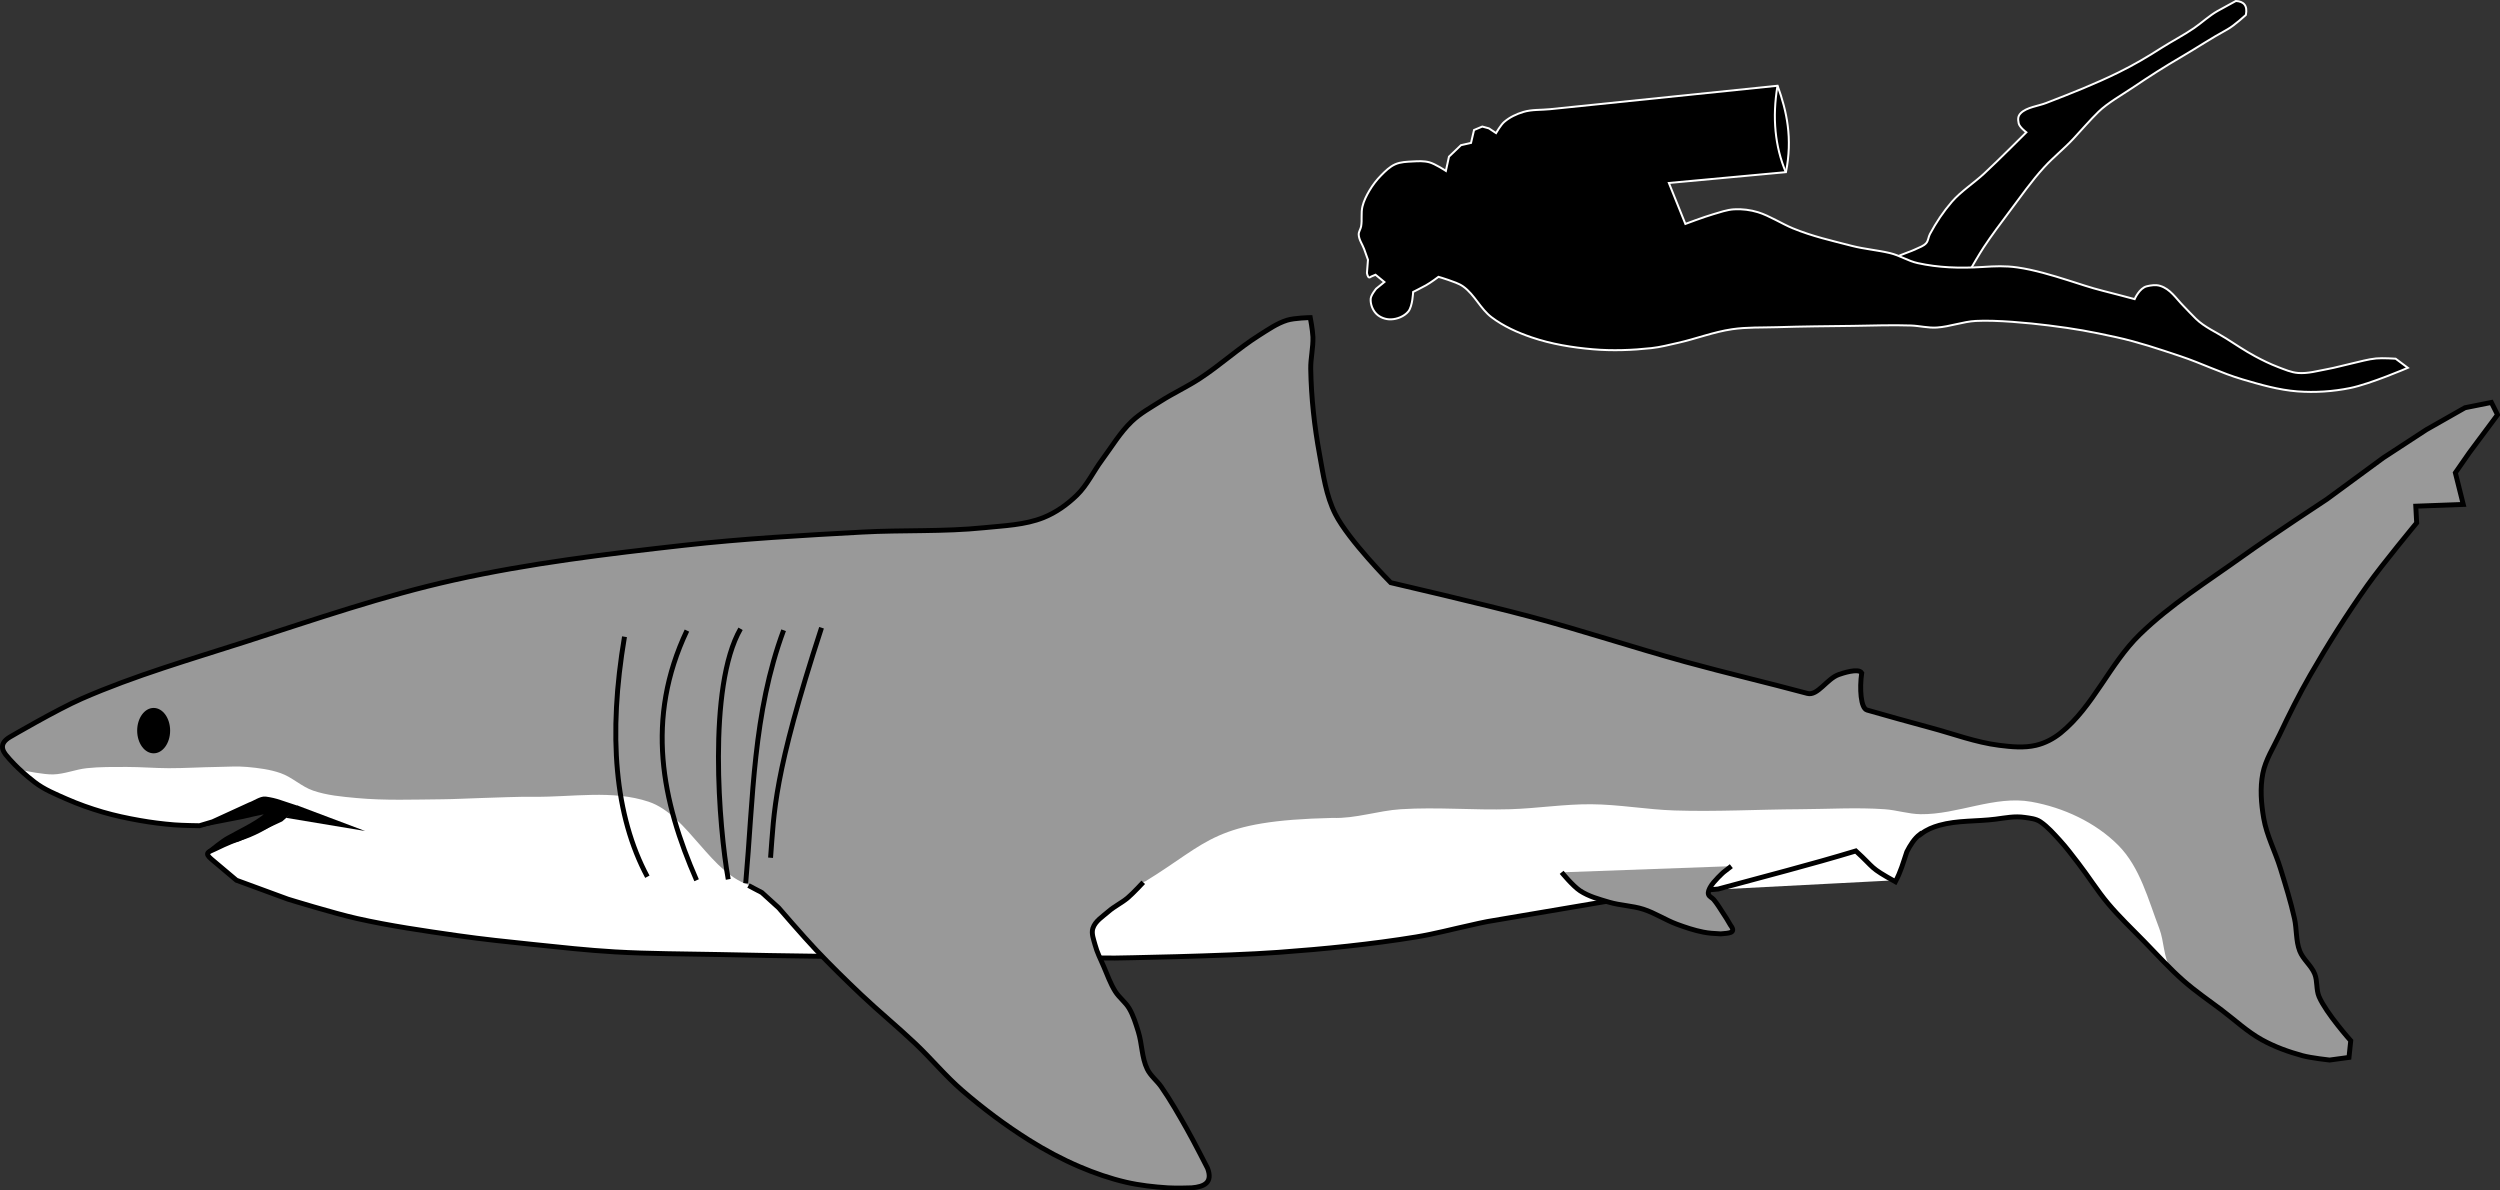 <?xml version="1.0" encoding="UTF-8" standalone="no"?>
<!-- Created with Inkscape (http://www.inkscape.org/) -->

<svg
   xmlns:dc="http://purl.org/dc/elements/1.1/"
   xmlns:cc="http://creativecommons.org/ns#"
   xmlns:rdf="http://www.w3.org/1999/02/22-rdf-syntax-ns#"
   xmlns:svg="http://www.w3.org/2000/svg"
   xmlns="http://www.w3.org/2000/svg"
   xmlns:sodipodi="http://sodipodi.sourceforge.net/DTD/sodipodi-0.dtd"
   xmlns:inkscape="http://www.inkscape.org/namespaces/inkscape"
   width="507.811"
   height="241.779"
   id="svg2"
   version="1.1"
   inkscape:version="0.48.3.1 r9886"
   sodipodi:docname="great white shark size.svg">
  <rect width="100%" height="100%" fill="#333333" stroke="none"/>
  <defs
     id="defs4" />
  <sodipodi:namedview
     id="base"
     pagecolor="#ffffff"
     bordercolor="#666666"
     borderopacity="1.0"
     inkscape:pageopacity="0.0"
     inkscape:pageshadow="2"
     inkscape:zoom="1.4"
     inkscape:cx="545.53889"
     inkscape:cy="161.7501"
     inkscape:document-units="px"
     inkscape:current-layer="layer1"
     showgrid="false"
     inkscape:window-width="1920"
     inkscape:window-height="1017"
     inkscape:window-x="-8"
     inkscape:window-y="-8"
     inkscape:window-maximized="1"
     fit-margin-top="0"
     fit-margin-left="0"
     fit-margin-right="0"
     fit-margin-bottom="0" />
  <g
     inkscape:groupmode="layer"
     id="layer1"
     inkscape:label="right fin"
     style="display:none">
    <path
       style="fill:#ffffff;stroke:#000000;stroke-width:1px;stroke-linecap:butt;stroke-linejoin:miter;stroke-opacity:1"
       d="m 301.607,187.047 c 0,0 2.156,-0.044 3.125,0.357 1.194,0.494 2.011,1.623 3.036,2.411 1.265,0.972 2.494,2.001 3.839,2.857 0.741,0.472 2.321,1.25 2.321,1.25 0.557,0.244 1.034,0.051 1.339,-0.714 0,0 0.891,-2.055 1.429,-3.036 0.322,-0.586 0.618,-1.205 1.071,-1.696 0.505,-0.547 1.156,-0.943 1.786,-1.339 0.653,-0.412 1.351,-0.751 2.054,-1.071 0.96,-0.438 1.969,-0.761 2.946,-1.161 0.987,-0.404 2.946,-1.25 2.946,-1.25 l 3.75,-0.804"
       id="path3018"
       inkscape:connector-curvature="0"
       sodipodi:nodetypes="csssccssssscc" />
  </g>
  <g
     inkscape:groupmode="layer"
     id="layer4"
     inkscape:label="mouth"
     style="display:inline"
     transform="translate(-94.755,-217.492)">
    <path
       style="fill:#000000;stroke:#000000;stroke-width:1px;stroke-linecap:butt;stroke-linejoin:miter;stroke-opacity:1"
       d="m 135.329,384.052 3.441,-8.428 22.792,1.2 -2.809,10.607 -16.226,5.903 -4.293,-2.02 -0.901,-0.846 c 0,0 2.802,-2.267 3.784,-2.747 2.387,-1.38 7.42,-3.629 8.527,-5.536 -1.694,0.183 -4.861,1.006 -5.625,1.161 l -8.444,1.643 z"
       id="path3025"
       inkscape:connector-curvature="0"
       sodipodi:nodetypes="cccccccccccc" />
  </g>
  <g
     inkscape:groupmode="layer"
     id="layer2"
     inkscape:label="trace"
     style="display:inline"
     transform="translate(-94.755,-217.492)">
    <path
       style="fill:#ffffff;stroke:none"
       d="m 480.328,396.268 c 0,0 0.666,-3.673 1.515,-5.303 0.802,-1.539 1.916,-2.971 3.283,-4.041 1.051,-0.823 2.339,-1.343 3.624,-1.705 3.689,-1.038 7.627,-0.763 11.429,-1.25 2.029,-0.26 3.869,-0.657 5.893,-0.357 1.106,0.164 2.292,0.26 3.214,0.893 1.493,1.024 2.703,2.418 3.929,3.75 1.347,1.464 2.533,3.069 3.75,4.643 2.082,2.694 3.88,5.608 6.071,8.214 2.276,2.707 4.851,5.148 7.321,7.679 2.647,2.71 5.188,5.538 8.036,8.036 2.426,2.127 5.101,3.952 7.679,5.893 2.72,2.048 5.234,4.425 8.214,6.071 2.574,1.422 5.378,2.44 8.214,3.214 1.803,0.492 5.536,0.893 5.536,0.893 l 3.929,-0.536 0.357,-3.393 c 0,0 -4.977,-5.561 -6.429,-8.929 -0.624,-1.447 -0.302,-3.182 -0.893,-4.643 -0.694,-1.714 -2.367,-2.919 -3.036,-4.643 -0.807,-2.08 -0.591,-4.428 -1.071,-6.607 -0.759,-3.441 -1.823,-6.81 -2.857,-10.179 -1.049,-3.419 -2.785,-6.654 -3.393,-10.179 -0.516,-2.992 -0.764,-6.128 -0.179,-9.107 0.55,-2.799 2.174,-5.278 3.393,-7.857 1.945,-4.116 3.983,-8.195 6.25,-12.143 3.586,-6.243 7.438,-12.345 11.607,-18.214 3.117,-4.388 10,-12.679 10,-12.679 l -0.179,-3.393 9.643,-0.357 -1.607,-6.429 2.857,-4.107 5.714,-7.679 -1.25,-2.5 -5.357,1.071 -7.857,4.464 -8.75,5.714 -11.429,8.393 c 0,0 -11.537,7.582 -17.143,11.607 -7.108,5.104 -14.624,9.788 -20.893,15.893 -6.127,5.966 -9.415,14.631 -16.071,20 -1.45,1.17 -3.186,2.072 -5,2.5 -2.433,0.574 -5.02,0.313 -7.5,0 -4.755,-0.6 -9.298,-2.333 -13.929,-3.571 -4.309,-1.152 -8.6,-2.371 -12.891,-3.589 -1.297,-0.368 -1.536,-4.377 -1.084,-7.543 -0.65,-1.046 -3.999,0.099 -4.662,0.333 -2.416,0.852 -4.298,4.389 -6.363,3.835 -8.254,-2.218 -16.581,-4.161 -24.821,-6.429 -10.461,-2.878 -20.768,-6.304 -31.25,-9.107 -9.47,-2.533 -28.571,-6.964 -28.571,-6.964 0,0 -8.552,-8.605 -11.25,-13.929 -1.893,-3.735 -2.462,-8.024 -3.214,-12.143 -1.043,-5.71 -1.686,-11.518 -1.786,-17.321 -0.037,-2.177 0.52,-4.341 0.446,-6.518 -0.044,-1.321 -0.536,-3.929 -0.536,-3.929 0,0 -3.217,0.061 -4.732,0.536 -2.033,0.637 -3.822,1.9 -5.625,3.036 -4.236,2.668 -7.948,6.107 -12.143,8.839 -2.537,1.652 -5.304,2.928 -7.857,4.554 -2.02,1.286 -4.159,2.456 -5.893,4.107 -2.397,2.282 -4.099,5.199 -6.071,7.857 -1.742,2.348 -2.993,5.105 -5.089,7.143 -1.953,1.899 -4.256,3.543 -6.786,4.554 -3.785,1.511 -7.999,1.637 -12.054,2.054 -8.236,0.846 -16.555,0.438 -24.821,0.893 -12.068,0.664 -24.15,1.329 -36.161,2.679 -15.644,1.758 -31.33,3.636 -46.696,7.054 -14.331,3.187 -28.256,8.005 -42.232,12.5 -11.218,3.608 -22.597,6.884 -33.393,11.607 -5.038,2.204 -14.554,7.768 -14.554,7.768 -2.167,1.273 -1.799,2.667 -0.446,4.107 0,0 1.781,2.26 5.446,5.089 1.918,1.481 4.212,2.413 6.429,3.393 2.402,1.062 4.89,1.941 7.411,2.679 2.46,0.72 4.976,1.25 7.5,1.696 2.305,0.407 4.632,0.704 6.964,0.893 1.722,0.14 5.179,0.179 5.179,0.179 l 2.679,-0.804 c 0,0 3.991,-1.979 5.871,-3.103 0.802,-0.479 2.277,-1.063 3.17,-1.339 0.855,-0.265 0.788,-0.684 1.674,-0.558 1.035,0.147 1.96,0.728 2.946,1.071 0.978,0.341 2.946,0.982 2.946,0.982 0,0 -1.857,1.704 -2.757,2.443 -2.76,1.875 -5.488,3.44 -8.582,4.343 -1.639,0.466 -4.821,1.696 -4.821,1.696 -1.377,0.305 -2.171,0.804 -0.714,2.054 l 5.089,4.286 10.446,3.839 c 0,0 9.283,2.865 14.018,3.929 6.746,1.515 13.603,2.5 20.446,3.482 5.072,0.728 10.171,1.256 15.268,1.786 5.559,0.578 11.117,1.194 16.696,1.518 7.044,0.409 14.106,0.385 21.161,0.536 6.845,0.146 13.69,0.277 20.536,0.357 19.969,0.233 59.911,0.357 59.911,0.357 l 33.214,-1.161 27.946,-3.125 11.161,-2.411 3.304,-0.714 24.001,-4.135 22.874,-2.472 z"
       id="path2997"
       inkscape:connector-curvature="0"
       sodipodi:nodetypes="csssssssssssssscccsssssssssscccccccccccssssssscsssscsssscssssssssssssssccsssssccsssscccccccsssssscccccccc" />
  </g>
  <g
     inkscape:groupmode="layer"
     id="layer7"
     inkscape:label="dorsal shading"
     transform="translate(-94.755,-217.492)">
    <path
       style="fill:#999999;stroke:none;display:inline"
       d="m 538.442,416.802 c 2.426,2.127 5.101,3.952 7.679,5.893 2.72,2.048 5.234,4.425 8.214,6.071 2.574,1.422 5.378,2.44 8.214,3.214 1.803,0.492 5.536,0.893 5.536,0.893 l 3.929,-0.536 0.357,-3.393 c 0,0 -4.977,-5.561 -6.429,-8.929 -0.624,-1.447 -0.302,-3.182 -0.893,-4.643 -0.694,-1.714 -2.367,-2.919 -3.036,-4.643 -0.807,-2.08 -0.591,-4.428 -1.071,-6.607 -0.759,-3.441 -1.823,-6.81 -2.857,-10.179 -1.049,-3.419 -2.785,-6.654 -3.393,-10.179 -0.516,-2.992 -0.764,-6.128 -0.179,-9.107 0.55,-2.799 2.174,-5.278 3.393,-7.857 1.945,-4.116 3.983,-8.195 6.25,-12.143 3.586,-6.243 7.438,-12.345 11.607,-18.214 3.117,-4.388 10,-12.679 10,-12.679 l -0.179,-3.393 9.643,-0.357 -1.607,-6.429 2.857,-4.107 5.714,-7.679 -1.25,-2.5 -5.357,1.071 -7.857,4.464 -8.75,5.714 -11.429,8.393 c 0,0 -11.537,7.582 -17.143,11.607 -7.108,5.104 -14.624,9.788 -20.893,15.893 -6.127,5.966 -9.415,14.631 -16.071,20 -1.45,1.17 -3.186,2.072 -5,2.5 -2.433,0.574 -5.02,0.313 -7.5,0 -4.755,-0.6 -9.298,-2.333 -13.929,-3.571 -4.309,-1.152 -8.6,-2.371 -12.891,-3.589 -1.297,-0.368 -1.536,-4.377 -1.084,-7.543 -0.65,-1.046 -3.999,0.099 -4.662,0.333 -2.416,0.852 -4.298,4.389 -6.363,3.835 -8.254,-2.218 -16.581,-4.161 -24.821,-6.429 -10.461,-2.878 -20.768,-6.304 -31.25,-9.107 -9.47,-2.533 -28.571,-6.964 -28.571,-6.964 0,0 -8.552,-8.605 -11.25,-13.929 -1.893,-3.735 -2.462,-8.024 -3.214,-12.143 -1.043,-5.71 -1.686,-11.518 -1.786,-17.321 -0.037,-2.177 0.52,-4.341 0.446,-6.518 -0.044,-1.321 -0.536,-3.929 -0.536,-3.929 0,0 -3.217,0.061 -4.732,0.536 -2.033,0.637 -3.822,1.9 -5.625,3.036 -4.236,2.668 -7.948,6.107 -12.143,8.839 -2.537,1.652 -5.304,2.928 -7.857,4.554 -2.02,1.286 -4.159,2.456 -5.893,4.107 -2.397,2.282 -4.099,5.199 -6.071,7.857 -1.742,2.348 -2.993,5.105 -5.089,7.143 -1.953,1.899 -4.256,3.543 -6.786,4.554 -3.785,1.511 -7.999,1.637 -12.054,2.054 -8.236,0.846 -16.555,0.438 -24.821,0.893 -12.068,0.664 -24.15,1.329 -36.161,2.679 -15.644,1.758 -31.33,3.636 -46.696,7.054 -14.331,3.187 -28.256,8.005 -42.232,12.5 -11.218,3.608 -22.597,6.884 -33.393,11.607 -5.038,2.204 -14.554,7.768 -14.554,7.768 -2.167,1.273 -1.799,2.667 -0.446,4.107 0,0 0.835,1.059 2.537,2.635 l 0.737,0.054 c 0,0 3.857,0.81 5.808,0.758 2.311,-0.062 4.52,-1.015 6.819,-1.263 2.68,-0.288 5.386,-0.25 8.081,-0.253 2.863,-0.003 5.723,0.247 8.586,0.253 3.284,0.006 6.565,-0.21 9.849,-0.253 2.02,-0.026 4.049,-0.185 6.061,0 2.302,0.211 4.638,0.495 6.819,1.263 2.345,0.826 4.216,2.726 6.566,3.536 2.826,0.974 5.862,1.24 8.839,1.515 5.784,0.534 11.616,0.304 17.425,0.253 2.611,-0.023 5.219,-0.18 7.829,-0.253 3.619,-0.1 7.239,-0.289 10.859,-0.253 7.751,0.078 15.882,-1.448 23.234,1.01 8.039,2.687 12.742,15.001 20.961,17.073 6.075,1.532 13.137,8.416 19.402,8.337 11.233,-0.141 17.855,-4.893 28.945,-6.686 6.143,-0.993 25.743,-0.407 31.581,-2.561 13.142,-8.061 13.839,-12.337 38.007,-12.879 4.664,0.17 9.232,-1.473 13.89,-1.768 7.393,-0.469 14.819,0.228 22.223,0 5.479,-0.168 10.933,-1.046 16.415,-1.01 5.656,0.037 11.267,1.08 16.92,1.263 8.498,0.275 17.004,-0.21 25.506,-0.253 5.724,-0.028 11.462,-0.392 17.173,0 2.459,0.169 4.859,0.979 7.324,1.01 7.539,0.095 15.053,-3.845 22.476,-2.525 6.486,1.153 13.033,4.166 17.678,8.839 4.432,4.459 6.084,11.049 8.334,16.92 1.001,2.613 0.813,5.694 2.273,8.081 0.666,1.089 -0.039,0.106 2.809,2.604 z"
       id="path2997-7"
       inkscape:connector-curvature="0"
       sodipodi:nodetypes="cssscccsssssssssscccccccccccssssssscsssscsssscssssssssssssssccccssssssssssssssssccssssssssssscc" />
    <path
       style="fill:#000000;stroke:none"
       d="m 155.179,381.112 13.75,5.179 -16.071,-2.679 z"
       id="path3097"
       inkscape:connector-curvature="0" />
  </g>
  <g
     inkscape:groupmode="layer"
     id="layer8"
     inkscape:label="diver"
     transform="translate(-94.755,-217.492)">
    <g
       id="g3137"
       transform="matrix(-0.626,0.262,0.262,0.626,610.953,162.731)">
      <path
         sodipodi:nodetypes="csssssscsssssssccsssssssscc"
         inkscape:connector-curvature="0"
         id="path2997-0"
         d="m 244.436,71.022 c 0,0 -4.642,-0.17 -6.964,-0.179 -1.637,-0.006 -3.276,0.179 -4.911,0.089 -1.168,-0.064 -2.432,0.069 -3.482,-0.446 -0.869,-0.427 -1.301,-1.444 -2.054,-2.054 -3.144,-2.545 -6.244,-4.61 -9.863,-6.418 -3.487,-1.742 -8.396,-2.675 -12.055,-4.018 -5.746,-2.108 -16.475,-6.529 -16.475,-6.529 0,0 1.315,-2.232 1.071,-3.393 -0.259,-1.239 -0.575,-2.053 -1.742,-2.541 -2.283,-0.954 -5.695,0.061 -8.168,0.131 -7.884,0.222 -15.789,0.402 -23.661,-0.089 -5.177,-0.323 -9.516,-0.924 -14.626,-1.812 -3.425,-0.595 -7.777,-0.966 -11.248,-1.701 -2.837,-0.601 -5.613,-1.655 -8.434,-1.99 -2.187,-0.26 -6.228,-0.658 -6.228,-0.658 -2.113,1.039 -2.748,2.615 -1.161,5 0,0 4.444,1.613 6.748,1.86 6.176,0.662 10.288,1.514 15.468,2.21 6.572,0.882 11.11,1.681 17.615,2.967 3.665,0.725 8.581,1.319 12.059,2.683 3.121,1.224 7.017,3.161 10.07,4.546 3.76,1.705 7.521,2.723 11.27,4.451 5.168,2.383 9.99,5.456 14.9,8.334 3.749,2.198 7.502,4.398 11.112,6.819 1.914,1.283 5.581,4.077 5.581,4.077 l 5.357,5"
         style="fill:#000000;stroke:#ffffff;stroke-width:0.6;stroke-linecap:butt;stroke-linejoin:miter;stroke-miterlimit:4;stroke-opacity:1;stroke-dasharray:none" />
      <path
         sodipodi:nodetypes="cssssssssssssssssssscscssssccccsccsssssssssccccccccsssccccssssssssssscssssssssssscc"
         inkscape:connector-curvature="0"
         id="path3000-9"
         d="m 110.507,160.575 c 0,0 12.248,0.111 18.214,-1.071 5.189,-1.028 10.289,-2.774 15,-5.179 4.986,-2.545 9.406,-6.112 13.75,-9.643 5.13,-4.17 9.489,-9.217 14.464,-13.571 5.03,-4.403 10.064,-8.839 15.536,-12.679 6.643,-4.661 10.284,-7.03 17.321,-11.071 5.244,-3.011 13.858,-7.609 19.554,-9.643 3.705,-1.323 7.793,-1.41 11.518,-2.679 2.47,-0.841 4.595,-2.479 6.964,-3.571 5.26,-2.425 10.702,-4.434 16.071,-6.607 7.008,-2.836 14.009,-5.694 21.071,-8.393 4.204,-1.607 8.318,-3.528 12.679,-4.643 5.424,-1.386 11.095,-1.522 16.607,-2.5 2.632,-0.467 5.295,-0.845 7.857,-1.607 5.583,-1.661 11.089,-3.726 16.25,-6.429 5.514,-2.887 10.875,-6.233 15.536,-10.357 3.351,-2.965 6.49,-6.317 8.75,-10.179 2.111,-3.608 2.086,-8.231 4.286,-11.786 0.864,-1.396 2.199,-2.444 3.393,-3.571 0.737,-0.696 2.321,-1.964 2.321,-1.964 0,0 2.739,0.703 4.464,0.893 1.497,0.164 4.286,0.357 4.286,0.357 0,0 1.799,3.894 3.571,4.821 1.688,0.884 3.933,0.856 5.714,0.179 1.456,-0.554 2.804,-1.772 3.393,-3.214 0.608,-1.489 0.545,-3.385 -0.179,-4.821 -0.514,-1.021 -2.679,-2.143 -2.679,-2.143 l -3.036,-0.893 1.607,-3.036 1.384,0 c 0,0 0.542,0.164 0.714,0 0.355,-0.337 0.074,-1.466 0.074,-1.466 l -1.815,-3.534 c 0,0 -0.127,-2.262 -0.179,-3.393 -0.07,-1.547 0.37,-3.195 -0.179,-4.643 C 384.493,1.748 383.646,1.285 383.186,0.575 382.101,-1.101 381.694,-3.177 380.507,-4.782 c -1.026,-1.388 -2.366,-2.54 -3.75,-3.571 -1.54,-1.146 -3.228,-2.12 -5,-2.857 -1.653,-0.688 -3.388,-1.4 -5.179,-1.429 -1.776,-0.029 -3.506,0.654 -5.179,1.25 -1.555,0.554 -3.162,1.128 -4.464,2.143 -1.467,1.143 -3.571,4.286 -3.571,4.286 l -2.5,-3.571 -4.643,-1.786 -3.036,0.536 -2.321,-3.214 -2.679,0 -1.607,1.25 -1.429,2.143 c 0,0 -2.25,-1.717 -3.571,-2.143 -2.047,-0.66 -4.29,-0.762 -6.429,-0.536 -2.659,0.281 -5.119,1.547 -7.679,2.321 -21.846,6.606 -65.536,19.821 -65.536,19.821 0.401,8.096 1.921,16.318 7.679,24.821 l 33.571,-10.536 0.179,13.214 c 0,0 -5.847,0.206 -8.75,0.536 -2.159,0.245 -4.382,0.343 -6.429,1.071 -2.26,0.805 -4.406,2.036 -6.25,3.571 -2.694,2.243 -5.287,6.005 -7.768,8.482 -4.515,4.507 -9.119,7.746 -14.196,11.607 -3.102,2.358 -6.584,4.133 -9.732,6.429 -2.434,1.775 -4.052,4.252 -6.518,5.982 -5.119,3.593 -10.79,6.252 -17.5,8.571 -3.51,1.213 -6.27,2.212 -9.464,4.107 -4.326,2.566 -8.751,6.213 -12.589,9.464 -2.641,2.237 -5.439,4.718 -8.214,6.786 -2.039,1.519 -7.946,6.071 -7.946,6.071 0,0 -2.584,-2.494 -4.821,-2.143 -1.321,0.207 -2.722,0.573 -3.75,1.429 -2.464,2.05 -2.921,5.236 -4.107,8.214 -0.631,1.584 -1.294,3.433 -1.964,5 -1.415,3.309 -4.01,5.978 -6.071,8.929 -1.93,2.763 -3.776,5.593 -5.893,8.214 -1.615,2 -3.314,3.945 -5.179,5.714 -1.504,1.427 -2.977,2.982 -4.821,3.929 -2.634,1.351 -5.681,1.685 -8.571,2.321 -2.418,0.533 -4.886,0.805 -7.321,1.25 -2.446,0.447 -4.947,0.692 -7.321,1.429 -1.859,0.577 -5.357,2.321 -5.357,2.321 z"
         style="fill:#000000;stroke:#ffffff;stroke-width:0.6;stroke-linecap:butt;stroke-linejoin:miter;stroke-miterlimit:4;stroke-opacity:1;stroke-dasharray:none;display:inline" />
      <path
         sodipodi:nodetypes="cc"
         inkscape:connector-curvature="0"
         id="path3776"
         d="m 251.936,9.816 c 5.239,8.289 7.721,16.577 7.723,24.866"
         style="fill:none;stroke:#ffffff;stroke-width:0.6;stroke-linecap:butt;stroke-linejoin:miter;stroke-miterlimit:4;stroke-opacity:1;stroke-dasharray:none" />
    </g>
  </g>
  <g
     inkscape:groupmode="layer"
     id="layer5"
     inkscape:label="eye"
     transform="translate(-94.755,-217.492)">
    <path
       sodipodi:type="arc"
       style="fill:#000000;stroke:none;display:inline"
       id="path3030"
       sodipodi:cx="126.64787"
       sodipodi:cy="365.90039"
       sodipodi:rx="2.6516504"
       sodipodi:ry="4.6088209"
       d="m 129.3,365.9 c 0,2.545 -1.187,4.609 -2.652,4.609 -1.464,0 -2.652,-2.063 -2.652,-4.609 0,-2.545 1.187,-4.609 2.652,-4.609 1.464,0 2.652,2.063 2.652,4.609 z"
       transform="matrix(1.262,0,0,1,-33.864,0)" />
  </g>
  <g
     inkscape:groupmode="layer"
     id="layer6"
     inkscape:label="gills"
     style="display:inline"
     transform="translate(-94.755,-217.492)">
    <path
       style="fill:none;stroke:#000000;stroke-width:1px;stroke-linecap:butt;stroke-linejoin:miter;stroke-opacity:1"
       d="m 226.25,395.576 c -6.622,-12.384 -8.02,-28.748 -4.643,-48.75"
       id="path3033"
       inkscape:connector-curvature="0"
       sodipodi:nodetypes="cc" />
    <path
       style="fill:none;stroke:#000000;stroke-width:1px;stroke-linecap:butt;stroke-linejoin:miter;stroke-opacity:1"
       d="m 236.25,396.291 c -7.046,-16.099 -10.485,-32.728 -1.964,-50.714"
       id="path3035"
       inkscape:connector-curvature="0"
       sodipodi:nodetypes="cc" />
    <path
       style="fill:none;stroke:#000000;stroke-width:1px;stroke-linecap:butt;stroke-linejoin:miter;stroke-opacity:1"
       d="m 245.179,345.219 c -6.759,11.736 -4.377,40.518 -2.5,50.893"
       id="path3037"
       inkscape:connector-curvature="0"
       sodipodi:nodetypes="cc" />
    <path
       style="fill:none;stroke:#000000;stroke-width:1px;stroke-linecap:butt;stroke-linejoin:miter;stroke-opacity:1"
       d="m 253.927,345.508 c -6.257,16.885 -6.169,34.192 -7.702,51.392"
       id="path3039"
       inkscape:connector-curvature="0"
       sodipodi:nodetypes="cc" />
    <path
       style="fill:none;stroke:#000000;stroke-width:1px;stroke-linecap:butt;stroke-linejoin:miter;stroke-opacity:1"
       d="m 251.275,391.722 c 0.751,-9.401 0.508,-16.53 10.354,-46.72"
       id="path3041"
       inkscape:connector-curvature="0"
       sodipodi:nodetypes="cc" />
    <path
       style="fill:none;stroke:#000000;stroke-width:1px;stroke-linecap:butt;stroke-linejoin:miter;stroke-opacity:1;display:inline"
       d="m 390,169.458 c -1.185,0.901 -1.997,2.249 -2.679,3.571 -0.759,2.253 -1.208,3.982 -2.321,6.071 -5.464,-3.052 -3.984,-2.544 -8.036,-6.25 -9.226,2.796 -18.637,5.196 -27.957,7.734 -7.402,0.775 -15.129,-0.079 -22.143,2.411 l -24.732,4.196 c -1.111,0.188 -2.202,0.476 -3.304,0.714 -3.72,0.804 -7.405,1.797 -11.161,2.411 -9.251,1.512 -18.598,2.44 -27.946,3.125 -11.049,0.81 -33.214,1.161 -33.214,1.161 0,0 -39.941,-0.124 -59.911,-0.357 -6.846,-0.08 -13.691,-0.211 -20.536,-0.357 -7.054,-0.151 -14.117,-0.127 -21.161,-0.536 -5.579,-0.324 -11.138,-0.94 -16.696,-1.518 -5.097,-0.53 -10.196,-1.058 -15.268,-1.786 -6.843,-0.982 -13.701,-1.967 -20.446,-3.482 -4.735,-1.064 -14.018,-3.929 -14.018,-3.929 l -10.446,-3.839 -5.089,-4.286 c -1.456,-1.249 -0.663,-1.436 0.714,-2.054 0,0 3.093,-1.543 4.732,-2.009 l 8.672,-4.03 c 0.9,-0.739 2.757,-2.443 2.757,-2.443 0,0 -1.969,-0.642 -2.946,-0.982 -0.987,-0.344 -1.912,-0.546 -2.946,-0.693 -0.886,-0.126 -2.298,0.891 -3.153,1.156 l -7.561,3.465 -2.679,0.804 c 0,0 -3.457,-0.039 -5.179,-0.179 -2.333,-0.189 -4.66,-0.485 -6.964,-0.893 -2.524,-0.446 -5.04,-0.977 -7.5,-1.696 -2.521,-0.738 -5.008,-1.617 -7.411,-2.679 -2.216,-0.98 -4.511,-1.912 -6.429,-3.393 -3.666,-2.83 -5.446,-5.089 -5.446,-5.089 -1.353,-1.441 -1.72,-2.834 0.446,-4.107 0,0 9.516,-5.564 14.554,-7.768 10.796,-4.723 22.174,-7.999 33.393,-11.607 13.976,-4.495 27.901,-9.313 42.232,-12.5 15.367,-3.418 31.053,-5.295 46.696,-7.054 12.011,-1.35 24.092,-2.015 36.161,-2.679 8.267,-0.455 16.586,-0.047 24.821,-0.893 4.054,-0.416 8.268,-0.542 12.054,-2.054 2.53,-1.01 4.833,-2.655 6.786,-4.554 2.096,-2.038 3.347,-4.795 5.089,-7.143 1.973,-2.658 3.674,-5.575 6.071,-7.857 1.734,-1.651 3.873,-2.821 5.893,-4.107 2.553,-1.626 5.321,-2.902 7.857,-4.554 4.195,-2.732 7.907,-6.171 12.143,-8.839 1.803,-1.135 3.592,-2.398 5.625,-3.036 1.515,-0.475 4.732,-0.536 4.732,-0.536 0,0 0.491,2.608 0.536,3.929 0.073,2.176 -0.484,4.34 -0.446,6.518 0.1,5.804 0.742,11.612 1.786,17.321 0.753,4.119 1.321,8.408 3.214,12.143 2.698,5.323 11.25,13.929 11.25,13.929 0,0 19.102,4.432 28.571,6.964 10.482,2.803 20.789,6.229 31.25,9.107 8.241,2.267 16.568,4.21 24.821,6.429 2.065,0.555 3.947,-2.983 6.363,-3.835 0.664,-0.234 4.013,-1.38 4.662,-0.333 -0.451,3.166 -0.213,7.175 1.084,7.543 4.291,1.218 8.582,2.437 12.891,3.589 4.63,1.238 9.173,2.971 13.929,3.571 2.48,0.313 5.067,0.574 7.5,0 1.814,-0.428 3.55,-1.33 5,-2.5 6.657,-5.369 9.944,-14.034 16.071,-20 6.269,-6.104 13.785,-10.789 20.893,-15.893 5.605,-4.025 17.143,-11.607 17.143,-11.607 l 11.429,-8.393 8.75,-5.714 7.857,-4.464 5.357,-1.071 1.25,2.5 -5.714,7.679 -2.857,4.107 1.607,6.429 -9.643,0.357 0.179,3.393 c 0,0 -6.883,8.29 -10,12.679 -4.169,5.869 -8.021,11.971 -11.607,18.214 -2.267,3.948 -4.305,8.027 -6.25,12.143 -1.219,2.579 -2.843,5.058 -3.393,7.857 -0.585,2.979 -0.337,6.115 0.179,9.107 0.607,3.524 2.344,6.76 3.393,10.179 1.034,3.369 2.098,6.737 2.857,10.179 0.481,2.179 0.265,4.527 1.071,6.607 0.669,1.724 2.342,2.929 3.036,4.643 0.591,1.461 0.269,3.196 0.893,4.643 1.452,3.368 6.429,8.929 6.429,8.929 l -0.357,3.393 -3.929,0.536 c 0,0 -3.733,-0.401 -5.536,-0.893 -2.837,-0.774 -5.641,-1.792 -8.214,-3.214 -2.98,-1.647 -5.495,-4.023 -8.214,-6.071 -2.577,-1.941 -5.253,-3.765 -7.679,-5.893 -2.848,-2.498 -5.389,-5.325 -8.036,-8.036 -2.471,-2.53 -5.046,-4.972 -7.321,-7.679 -2.191,-2.606 -3.989,-5.52 -6.071,-8.214 -1.217,-1.574 -2.403,-3.179 -3.75,-4.643 -1.226,-1.332 -2.435,-2.726 -3.929,-3.75 -0.922,-0.632 -2.108,-0.729 -3.214,-0.893 -2.024,-0.299 -3.864,0.097 -5.893,0.357 -3.801,0.487 -7.74,0.212 -11.429,1.25 -1.285,0.362 -2.573,0.882 -3.624,1.705 -1.051,0.823 -0.21,0.051 -0.294,0.115 z"
       id="path3014"
       inkscape:connector-curvature="0"
       sodipodi:nodetypes="scccccsssscsssssscccccccsscccsssssccsssssssssssssscsssscsssscssssssscccccccccccsssssssssscccssssssssssssss"
       transform="translate(94.755,217.492)" />
  </g>
  <g
     inkscape:groupmode="layer"
     id="layer3"
     inkscape:label="fins"
     transform="translate(-94.755,-217.492)"
     style="display:inline">
    <path
       style="fill:#999999;stroke:#000000;stroke-width:1px;stroke-linecap:butt;stroke-linejoin:miter;stroke-opacity:1"
       d="m 246.786,397.362 2.722,1.431 3.409,3.094 c 0,0 4.964,5.762 7.576,8.523 2.976,3.146 6.073,6.177 9.218,9.155 3.603,3.412 7.452,6.557 11.049,9.975 3.236,3.075 6.091,6.553 9.47,9.47 4.247,3.667 8.764,7.047 13.511,10.038 3.281,2.068 6.724,3.906 10.291,5.43 3.06,1.307 6.229,2.406 9.47,3.157 2.772,0.642 5.621,0.947 8.46,1.136 1.617,0.108 4.861,0 4.861,0 2.592,-0.221 4.307,-1.08 3.22,-3.977 0,0 -2.74,-5.389 -4.23,-8.018 -1.639,-2.892 -3.281,-5.793 -5.177,-8.523 -0.872,-1.255 -2.174,-2.224 -2.841,-3.599 -1.143,-2.356 -1.046,-5.141 -1.831,-7.639 -0.501,-1.596 -0.986,-3.228 -1.831,-4.672 -0.756,-1.291 -2.047,-2.205 -2.841,-3.472 -0.984,-1.572 -1.602,-3.347 -2.336,-5.051 -0.628,-1.457 -1.366,-2.884 -1.768,-4.419 -0.285,-1.088 -0.783,-2.274 -0.442,-3.346 0.469,-1.476 1.993,-2.387 3.157,-3.409 1.202,-1.056 2.692,-1.746 3.914,-2.778 1.137,-0.96 3.157,-3.157 3.157,-3.157"
       id="path3000"
       inkscape:connector-curvature="0"
       sodipodi:nodetypes="cccssssssssccsssssssssssc" />
    <path
       style="fill:#999999;stroke:#000000;stroke-width:1px;stroke-linecap:butt;stroke-linejoin:miter;stroke-opacity:1"
       d="m 411.964,394.684 c 0,0 2.272,2.781 3.75,3.75 1.766,1.158 3.869,1.72 5.893,2.321 2.272,0.675 4.709,0.702 6.964,1.429 2.359,0.759 4.463,2.172 6.786,3.036 1.747,0.65 3.528,1.245 5.357,1.607 1.174,0.232 2.183,0.29 3.571,0.357 1.528,-0.157 3.281,-0.067 1.964,-1.786 -0.693,-1.215 -0.933,-1.56 -1.429,-2.321 -0.63,-0.969 -1.225,-1.969 -1.964,-2.857 -0.323,-0.388 -0.937,-0.585 -1.071,-1.071 -0.131,-0.473 0.129,-0.994 0.357,-1.429 0.628,-1.195 2.679,-3.036 2.679,-3.036 l 1.607,-1.25"
       id="path3002"
       inkscape:connector-curvature="0"
       sodipodi:nodetypes="csssssccsssscc" />
  </g>
</svg>

